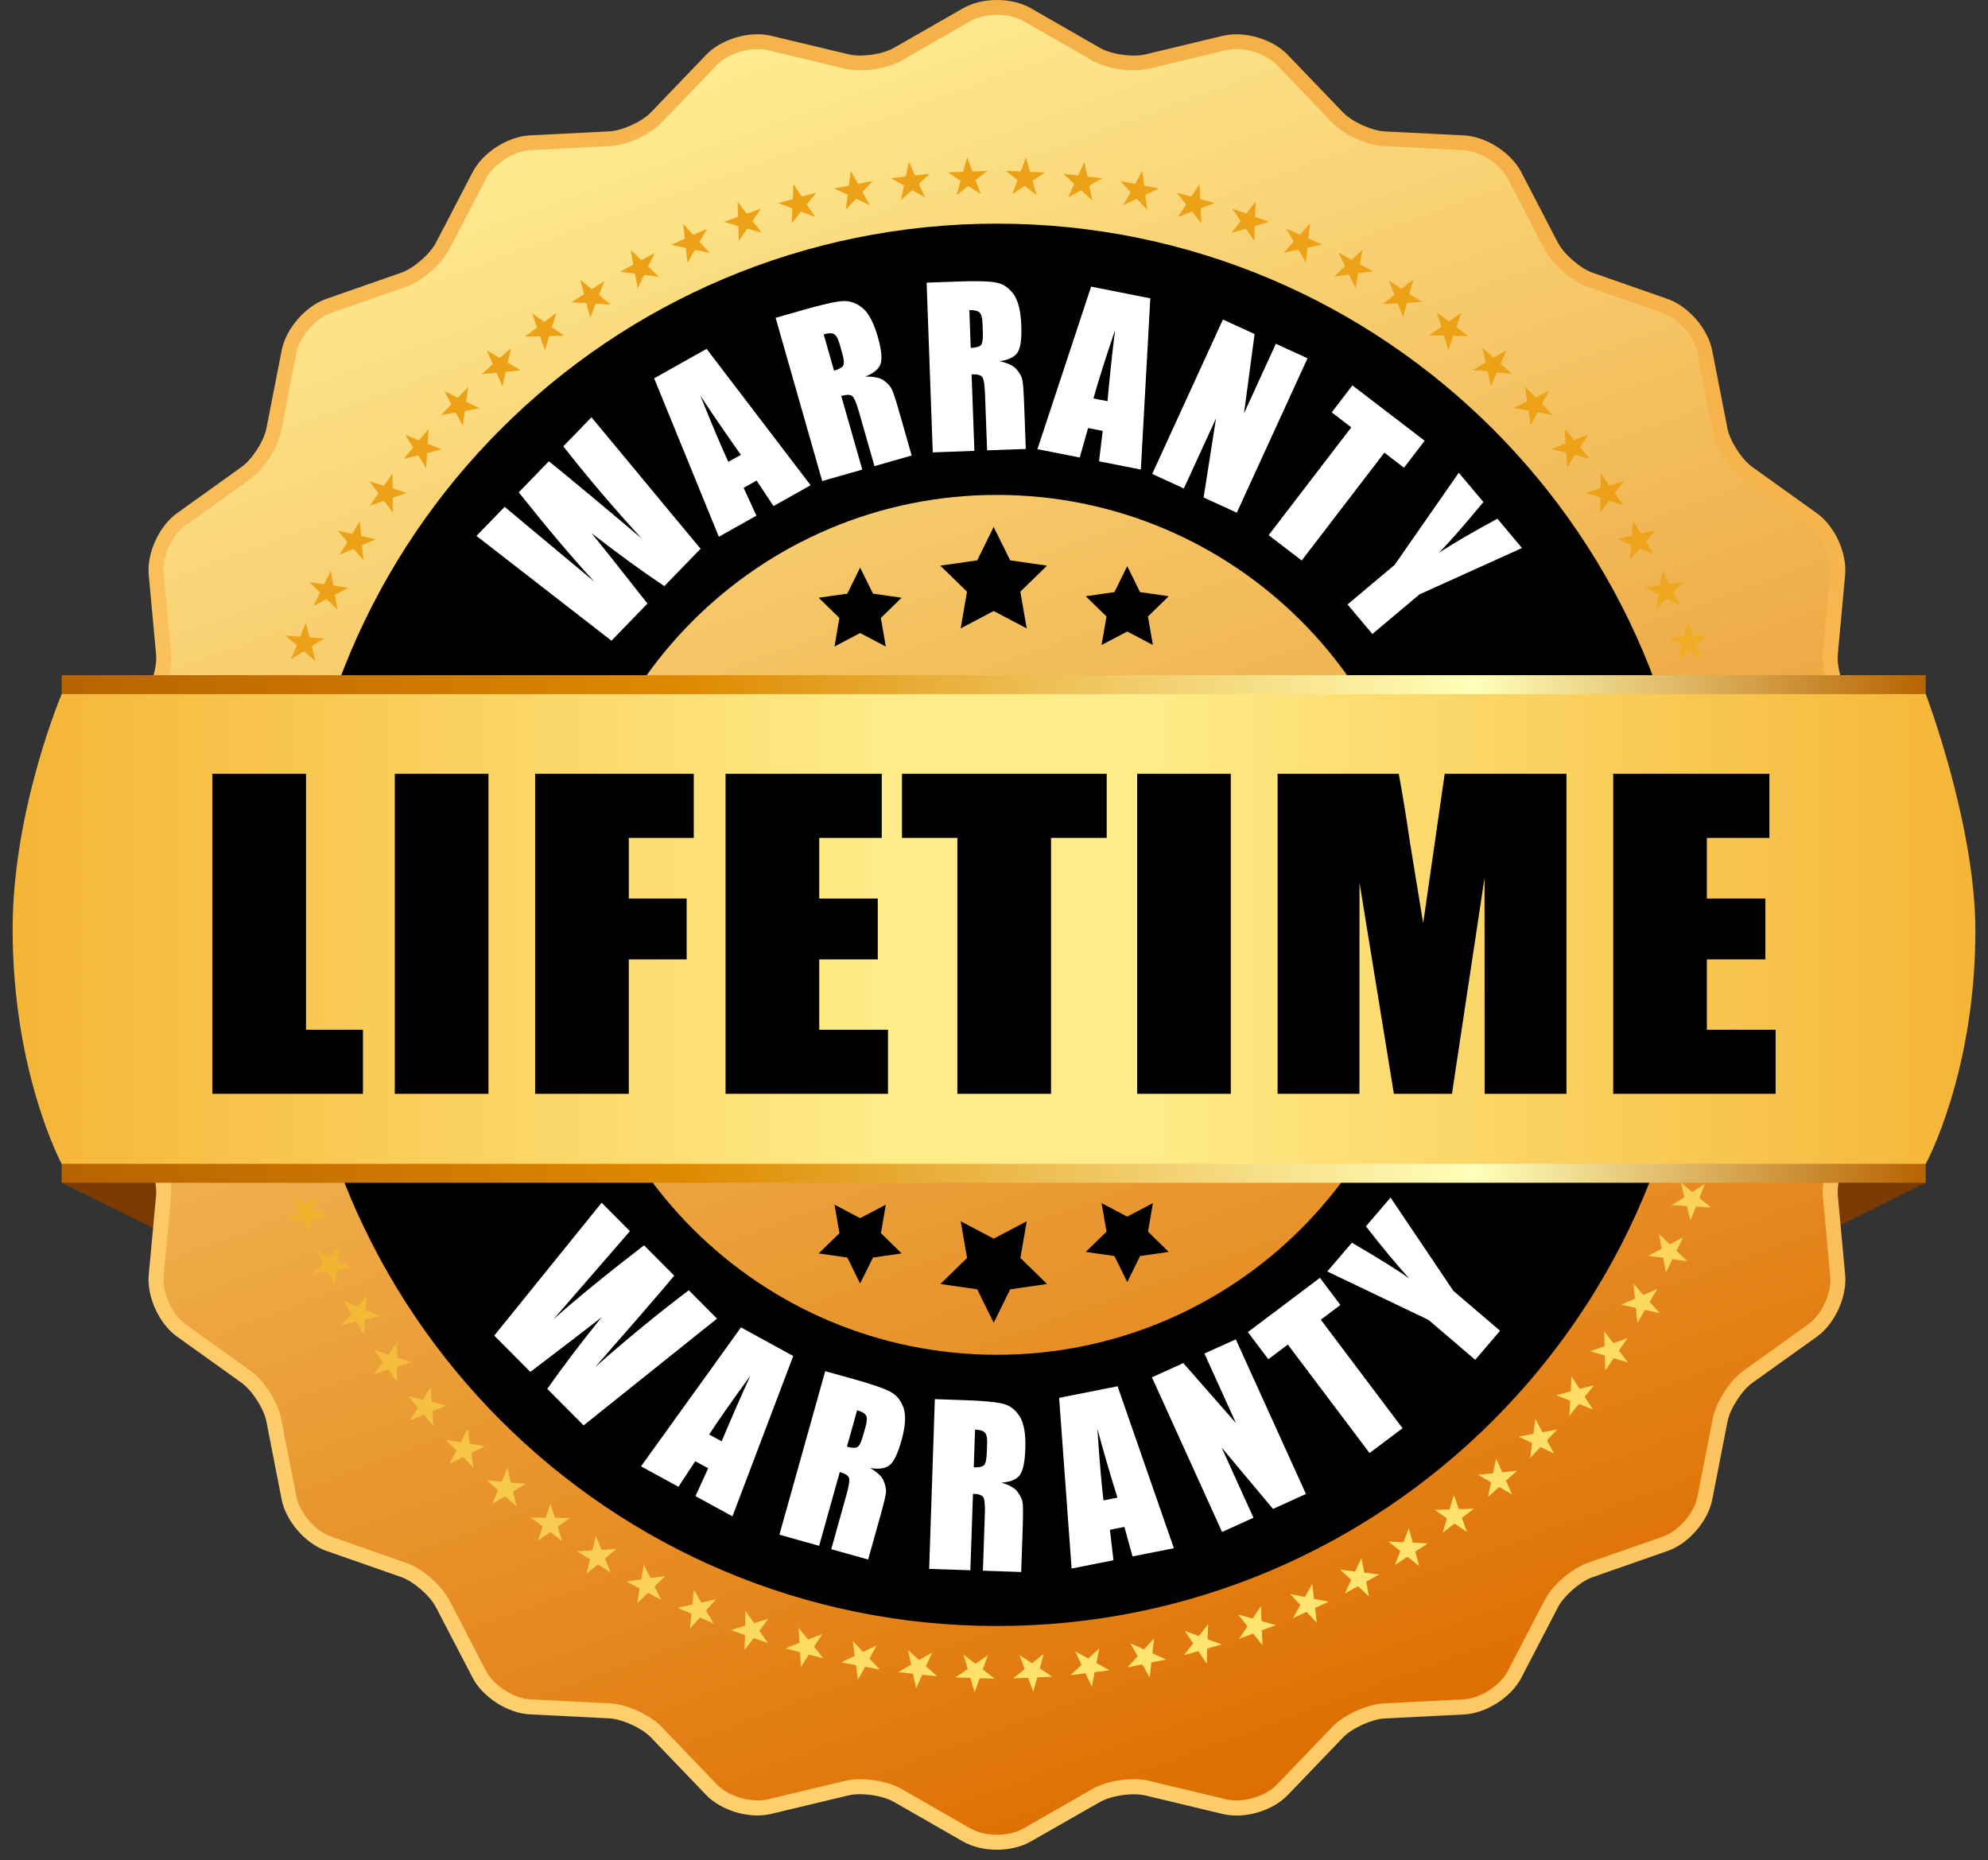 <svg width="171" height="160" viewBox="0 0 171 160" fill="none" xmlns="http://www.w3.org/2000/svg">
<rect x="0" y="0" width="171" height="160" fill="#333333" stroke="none"/>
<path d="M38.559 101.735H5.303L31.433 114.696L38.558 101.735H38.559ZM132.34 101.733H165.647L139.467 114.695L132.34 101.733Z" fill="#7A3B00"/>
<path d="M85.75 159.105C84.665 159.105 83.63 158.853 82.832 158.396L76.883 154.987C76.198 154.592 75.028 154.329 73.981 154.329C73.61 154.329 73.264 154.363 72.993 154.429L66.324 156.025C65.943 156.114 65.553 156.158 65.162 156.157C63.503 156.157 61.763 155.459 60.729 154.383L55.981 149.436C55.218 148.638 53.513 147.859 52.405 147.805L45.557 147.46C43.675 147.364 41.52 145.981 40.652 144.311L37.489 138.229C36.978 137.245 35.563 136.017 34.517 135.653L28.046 133.39C26.268 132.771 24.589 130.834 24.229 128.986L22.912 122.257C22.702 121.172 21.687 119.596 20.788 118.949L15.216 114.959C13.685 113.863 12.619 111.534 12.793 109.66L13.425 102.834C13.529 101.73 12.999 99.932 12.317 99.061L8.094 93.661C6.93 92.177 6.566 89.643 7.264 87.893L9.794 81.524C10.201 80.494 10.201 78.619 9.794 77.592L7.264 71.22C6.567 69.473 6.935 66.935 8.093 65.453L12.317 60.051C12.999 59.18 13.526 57.383 13.425 56.278L12.793 49.454C12.619 47.578 13.685 45.25 15.216 44.15L20.791 40.156C21.691 39.509 22.706 37.932 22.916 36.847L24.233 30.119C24.598 28.267 26.271 26.334 28.049 25.714L34.525 23.452C35.572 23.088 36.986 21.86 37.498 20.876L40.66 14.794C41.528 13.121 43.682 11.738 45.565 11.645L52.412 11.3C53.517 11.246 55.222 10.467 55.99 9.665L60.737 4.719C61.77 3.641 63.511 2.948 65.17 2.948C65.576 2.948 65.968 2.99 66.332 3.08L73.001 4.675C73.325 4.747 73.657 4.781 73.989 4.777C75.035 4.777 76.206 4.509 76.891 4.118L82.84 0.71C83.638 0.251 84.673 0 85.758 0C86.839 0 87.874 0.252 88.672 0.709L94.62 4.122C95.306 4.517 96.476 4.78 97.522 4.78C97.854 4.785 98.186 4.751 98.51 4.68L105.179 3.083C105.561 2.995 105.951 2.951 106.342 2.951C108.001 2.951 109.74 3.646 110.771 4.722L115.519 9.669C116.285 10.467 117.991 11.246 119.095 11.304L125.943 11.648C127.825 11.745 129.977 13.128 130.848 14.798L134.006 20.88C134.518 21.86 135.932 23.088 136.978 23.456L143.45 25.718C145.229 26.342 146.907 28.275 147.271 30.122L148.588 36.852C148.801 37.936 149.813 39.513 150.716 40.16L156.289 44.154C157.823 45.25 158.888 47.582 158.71 49.457L158.083 56.278C157.978 57.379 158.505 59.18 159.187 60.051L163.411 65.452C164.574 66.935 164.938 69.473 164.24 71.22L161.71 77.593C161.299 78.619 161.299 80.495 161.71 81.525L164.24 87.897C164.938 89.648 164.574 92.181 163.411 93.665L159.19 99.064C158.509 99.937 157.981 101.734 158.083 102.838L158.714 109.663C158.888 111.538 157.823 113.867 156.292 114.967L150.719 118.957C149.821 119.604 148.805 121.181 148.596 122.265L147.279 128.993C146.918 130.842 145.241 132.775 143.462 133.398L136.986 135.661C135.944 136.024 134.526 137.253 134.014 138.236L130.856 144.318C129.988 145.988 127.834 147.371 125.95 147.468L119.103 147.813C117.999 147.867 116.294 148.65 115.526 149.444L110.779 154.39C109.749 155.468 108.009 156.165 106.35 156.165C105.943 156.165 105.552 156.118 105.187 156.033L98.519 154.437C98.194 154.366 97.862 154.332 97.53 154.336C96.48 154.336 95.314 154.6 94.624 154.995L88.665 158.392C87.869 158.853 86.831 159.105 85.75 159.105V159.105Z" fill="url(#paint0_linear_2509_22)"/>
<path d="M160.516 81.986C159.982 80.646 159.982 78.449 160.516 77.109L163.043 70.736C163.577 69.396 163.283 67.367 162.395 66.231L158.171 60.831C157.284 59.692 156.664 57.589 156.796 56.151L157.427 49.327C157.563 47.889 156.711 46.025 155.536 45.185L149.964 41.191C148.79 40.35 147.604 38.506 147.325 37.089L146.007 30.36C145.732 28.946 144.388 27.397 143.028 26.92L136.552 24.658C135.189 24.181 133.53 22.744 132.863 21.462L129.705 15.38C129.043 14.098 127.318 12.99 125.877 12.916L119.029 12.572C117.587 12.498 115.588 11.587 114.588 10.545L109.842 5.599C108.842 4.556 106.877 3.98 105.474 4.316L98.805 5.912C97.403 6.249 95.229 5.936 93.977 5.219L88.028 1.81C86.777 1.093 84.728 1.093 83.475 1.81L77.527 5.219C76.276 5.939 74.101 6.249 72.698 5.912L66.03 4.316C64.627 3.98 62.658 4.556 61.658 5.599L56.911 10.545C55.912 11.587 53.916 12.498 52.475 12.572L45.627 12.916C44.185 12.99 42.462 14.098 41.799 15.38L38.637 21.462C37.974 22.74 36.311 24.178 34.951 24.658L28.48 26.92C27.116 27.393 25.775 28.942 25.496 30.36L24.179 37.089C23.903 38.506 22.714 40.35 21.539 41.191L15.967 45.185C14.793 46.025 13.941 47.889 14.076 49.326L14.708 56.151C14.84 57.589 14.224 59.692 13.332 60.831L9.108 66.231C8.221 67.37 7.93 69.396 8.461 70.737L10.988 77.11C11.523 78.449 11.523 80.646 10.988 81.986L8.461 88.359C7.93 89.699 8.221 91.728 9.108 92.864L13.332 98.264C14.219 99.399 14.84 101.506 14.708 102.944L14.076 109.769C13.941 111.206 14.793 113.07 15.967 113.91L21.539 117.904C22.714 118.745 23.899 120.589 24.179 122.006L25.496 128.732C25.771 130.149 27.116 131.695 28.48 132.171L34.951 134.434C36.316 134.91 37.974 136.348 38.641 137.629L41.803 143.711C42.469 144.994 44.194 146.101 45.631 146.171L52.478 146.516C53.92 146.589 55.92 147.5 56.916 148.542L61.663 153.489C62.662 154.531 64.627 155.108 66.033 154.771L72.703 153.175C74.105 152.838 76.279 153.152 77.532 153.868L83.479 157.278C84.731 157.998 86.78 157.998 88.032 157.278L93.981 153.868C95.233 153.148 97.406 152.838 98.809 153.175L105.478 154.771C106.881 155.108 108.85 154.531 109.845 153.489L114.593 148.542C115.592 147.5 117.587 146.589 119.033 146.516L125.88 146.171C127.322 146.098 129.046 144.989 129.709 143.711L132.868 137.629C133.534 136.351 135.192 134.91 136.556 134.434L143.031 132.171C144.396 131.695 145.736 130.146 146.012 128.732L147.329 122.006C147.608 120.589 148.794 118.745 149.968 117.904L155.54 113.91C156.715 113.07 157.567 111.206 157.432 109.769L156.8 102.944C156.664 101.506 157.284 99.403 158.175 98.264L162.4 92.864C163.29 91.725 163.582 89.699 163.046 88.358L160.516 81.986V81.986Z" fill="url(#paint1_linear_2509_22)"/>
<path d="M85.75 19.238C52.428 19.238 25.419 46.239 25.419 79.55C25.419 112.861 52.429 139.861 85.751 139.861C119.068 139.861 146.081 112.861 146.081 79.549C146.081 46.238 119.068 19.238 85.75 19.238V19.238ZM85.75 116.532C65.321 116.532 48.755 99.976 48.755 79.55C48.755 59.127 65.317 42.57 85.75 42.57C106.179 42.57 122.742 59.127 122.742 79.55C122.745 99.972 106.183 116.532 85.75 116.532V116.532Z" fill="black"/>
<path d="M24.314 100.409L23.931 99.177L22.641 99.162L23.69 98.414L23.307 97.182L24.342 97.953L25.392 97.206L24.981 98.43L26.015 99.201L24.725 99.185L24.314 100.409ZM22.9 95.66L22.609 94.401L21.322 94.289L22.431 93.626L22.144 92.371L23.117 93.216L24.225 92.553L23.718 93.738L24.691 94.587L23.404 94.474L22.9 95.66V95.66ZM21.849 90.809L21.66 89.535L20.385 89.323L21.539 88.745L21.349 87.47L22.253 88.389L23.408 87.811L22.811 88.958L23.718 89.88L22.443 89.667L21.849 90.809V90.809ZM21.176 85.901L21.083 84.616L19.831 84.305L21.029 83.822L20.935 82.536L21.765 83.519L22.962 83.035L22.28 84.131L23.109 85.119L21.858 84.809L21.176 85.902V85.901ZM20.885 80.959L20.893 79.668L19.669 79.261L20.896 78.871L20.905 77.581L21.656 78.627L22.884 78.236L22.121 79.273L22.873 80.324L21.648 79.92L20.885 80.959V80.959ZM20.971 76.004L21.075 74.722L19.886 74.222L21.141 73.924L21.245 72.638L21.916 73.738L23.172 73.44L22.331 74.42L23.001 75.524L21.807 75.024L20.971 76.004V76.004ZM21.432 71.073L21.633 69.798L20.481 69.213L21.756 69.011L21.958 67.737L22.543 68.888L23.818 68.686L22.904 69.597L23.489 70.747L22.338 70.162L21.431 71.073H21.432ZM22.268 66.2L22.567 64.944L21.466 64.275L22.753 64.17L23.051 62.914L23.551 64.104L24.837 63.999L23.857 64.84L24.357 66.033L23.253 65.363L22.268 66.199V66.2ZM23.474 61.389L23.865 60.16L22.819 59.409L24.109 59.401L24.5 58.173L24.907 59.397L26.198 59.39L25.155 60.153L25.558 61.377L24.512 60.621L23.474 61.389ZM25.039 56.693L25.523 55.5L24.535 54.671L25.822 54.76L26.306 53.566L26.62 54.819L27.906 54.912L26.81 55.593L27.119 56.844L26.132 56.015L25.039 56.693V56.693ZM26.957 52.122L27.531 50.968L26.609 50.066L27.884 50.255L28.457 49.101L28.67 50.371L29.949 50.561L28.805 51.157L29.018 52.432L28.096 51.529L26.957 52.122V52.122ZM29.216 47.718L29.879 46.61L29.03 45.637L30.29 45.924L30.953 44.816L31.068 46.103L32.328 46.389L31.143 46.896L31.258 48.183L30.41 47.21L29.216 47.718V47.718ZM31.813 43.491L32.557 42.438L31.782 41.403L33.014 41.783L33.758 40.73L33.778 42.019L35.009 42.403L33.788 42.818L33.805 44.11L33.033 43.077L31.813 43.491ZM34.719 39.482L35.541 38.49L34.851 37.402L36.048 37.878L36.87 36.887L36.789 38.172L37.99 38.649L36.738 38.967L36.657 40.257L35.967 39.168L34.719 39.482V39.482ZM37.927 35.705L38.827 34.779L38.222 33.64L39.38 34.206L40.276 33.28L40.097 34.555L41.26 35.124L39.985 35.348L39.807 36.627L39.202 35.488L37.927 35.705V35.705ZM41.423 32.18L42.388 31.324L41.873 30.142L42.985 30.797L43.95 29.941L43.675 31.2L44.787 31.854L43.504 31.978L43.224 33.237L42.709 32.056L41.423 32.18V32.18ZM45.162 28.949L46.189 28.171L45.767 26.954L46.825 27.69L47.851 26.912L47.48 28.147L48.538 28.883L47.247 28.91L46.875 30.146L46.449 28.926L45.162 28.949V28.949ZM49.15 26.001L50.235 25.303L49.906 24.056L50.905 24.874L51.99 24.176L51.525 25.378L52.525 26.195L51.239 26.121L50.77 27.326L50.44 26.078L49.15 26.001V26.001ZM53.339 23.371L54.474 22.759L54.238 21.488L55.176 22.376L56.307 21.759L55.753 22.925L56.687 23.812L55.408 23.646L54.85 24.812L54.618 23.541L53.339 23.371V23.371ZM57.73 21.058L58.907 20.532L58.768 19.249L59.632 20.206L60.81 19.679L60.171 20.798L61.039 21.756L59.775 21.492L59.133 22.611L58.993 21.33L57.73 21.058V21.058ZM62.274 19.086L63.488 18.649L63.449 17.359L64.239 18.377L65.453 17.94L64.728 19.005L65.518 20.023L64.279 19.664L63.549 20.733L63.507 19.443L62.275 19.086H62.274ZM66.948 17.467L68.192 17.126L68.254 15.836L68.963 16.913L70.207 16.572L69.401 17.584L70.111 18.659L68.902 18.203L68.095 19.21L68.154 17.92L66.948 17.467V17.467ZM71.75 16.212L73.016 15.967L73.175 14.686L73.799 15.813L75.067 15.569L74.187 16.514L74.811 17.642L73.641 17.096L72.757 18.036L72.916 16.758L71.749 16.212H71.75ZM76.632 15.328L77.914 15.181L78.17 13.919L78.706 15.092L79.988 14.945L79.038 15.816L79.577 16.991L78.453 16.355L77.5 17.227L77.756 15.964L76.632 15.328V15.328ZM81.558 14.825L82.844 14.779L83.196 13.539L83.642 14.752L84.932 14.705L83.917 15.503L84.363 16.716L83.289 15.995L82.274 16.793L82.626 15.553L81.558 14.825V14.825ZM86.513 14.697L87.804 14.748L88.249 13.539L88.602 14.782L89.888 14.833L88.815 15.55L89.168 16.793L88.152 15.991L87.079 16.708L87.525 15.499L86.514 14.697H86.513ZM91.455 14.949L92.737 15.096L93.276 13.926L93.532 15.189L94.814 15.336L93.69 15.972L93.946 17.235L92.993 16.363L91.869 16.998L92.403 15.825L91.455 14.949V14.949ZM96.368 15.577L97.635 15.821L98.259 14.689L98.418 15.972L99.681 16.216L98.515 16.766L98.673 18.045L97.79 17.103L96.62 17.649L97.244 16.518L96.368 15.577V15.577ZM101.223 16.576L102.468 16.917L103.177 15.836L103.238 17.123L104.482 17.463L103.273 17.92L103.336 19.21L102.529 18.203L101.32 18.66L102.029 17.583L101.223 16.576V16.576ZM105.993 17.944L107.207 18.377L107.997 17.359L107.958 18.649L109.171 19.082L107.935 19.447L107.897 20.737L107.168 19.671L105.928 20.035L106.719 19.013L105.993 17.944V17.944ZM110.636 19.664L111.814 20.191L112.679 19.23L112.543 20.512L113.72 21.035L112.461 21.303L112.326 22.584L111.678 21.469L110.415 21.736L111.28 20.776L110.636 19.664ZM115.135 21.736L116.27 22.348L117.204 21.462L116.972 22.727L118.108 23.34L116.828 23.51L116.596 24.781L116.038 23.619L114.759 23.789L115.693 22.898L115.135 21.736V21.736ZM119.471 24.145L120.556 24.843L121.557 24.029L121.226 25.276L122.312 25.974L121.025 26.047L120.696 27.295L120.227 26.093L118.94 26.168L119.941 25.351L119.471 24.145V24.145ZM123.602 26.876L124.629 27.655L125.687 26.919L125.265 28.136L126.291 28.914L125.001 28.887L124.579 30.107L124.207 28.871L122.917 28.844L123.974 28.108L123.602 26.876V26.876ZM127.512 29.917L128.477 30.773L129.589 30.119L129.074 31.3L130.038 32.156L128.756 32.032L128.241 33.214L127.961 31.951L126.679 31.824L127.791 31.173L127.512 29.917V29.917ZM131.186 33.253L132.081 34.178L133.24 33.613L132.635 34.752L133.53 35.682L132.263 35.457L131.654 36.596L131.476 35.318L130.201 35.093L131.36 34.527L131.186 33.253ZM134.581 36.855L135.402 37.851L136.603 37.375L135.91 38.463L136.731 39.455L135.483 39.137L134.793 40.226L134.712 38.94L133.46 38.618L134.662 38.145L134.581 36.855V36.855ZM137.696 40.714L138.44 41.767L139.672 41.384L138.901 42.418L139.645 43.472L138.425 43.057L137.65 44.092L137.665 42.801L136.441 42.387L137.672 42.004L137.696 40.714ZM140.49 44.789L141.156 45.893L142.412 45.599L141.567 46.575L142.233 47.678L141.044 47.179L140.2 48.156L140.308 46.869L139.118 46.369L140.373 46.075L140.49 44.789V44.789ZM142.993 49.069L143.571 50.224L144.846 50.03L143.927 50.937L144.505 52.091L143.361 51.498L142.443 52.405L142.652 51.13L141.505 50.537L142.78 50.344L142.993 49.069V49.069ZM145.159 53.524L145.648 54.717L146.934 54.62L145.95 55.454L146.438 56.647L145.341 55.969L144.357 56.801L144.663 55.546L143.567 54.865L144.853 54.768L145.159 53.524V53.524ZM146.977 58.131L147.372 59.358L148.663 59.362L147.616 60.117L148.011 61.346L146.969 60.587L145.923 61.341L146.326 60.114L145.283 59.351L146.574 59.355L146.977 58.131ZM148.437 62.86L148.736 64.116L150.023 64.22L148.922 64.894L149.22 66.149L148.24 65.312L147.14 65.987L147.635 64.794L146.655 63.953L147.942 64.053L148.437 62.86ZM149.531 67.694L149.732 68.969L151.007 69.171L149.856 69.755L150.058 71.03L149.147 70.12L147.996 70.705L148.581 69.554L147.667 68.644L148.941 68.845L149.531 67.694ZM150.248 72.599L150.352 73.881L151.608 74.179L150.418 74.676L150.523 75.961L149.682 74.985L148.492 75.481L149.163 74.381L148.322 73.401L149.577 73.699L150.248 72.599V72.599ZM150.584 77.538L150.589 78.829L151.817 79.224L150.592 79.626L150.596 80.916L149.833 79.878L148.608 80.281L149.364 79.231L148.6 78.189L149.829 78.584L150.584 77.538ZM150.546 82.497L150.453 83.783L151.65 84.271L150.399 84.577L150.306 85.863L149.624 84.766L148.371 85.077L149.205 84.089L148.523 82.992L149.716 83.48L150.546 82.497V82.497ZM150.127 87.432L149.938 88.707L151.092 89.284L149.817 89.497L149.627 90.771L149.031 89.628L147.759 89.841L148.666 88.919L148.069 87.773L149.224 88.35L150.127 87.432V87.432ZM149.333 92.316L149.046 93.576L150.155 94.238L148.868 94.35L148.581 95.609L148.073 94.424L146.787 94.54L147.759 93.692L147.252 92.506L148.36 93.169L149.333 92.316V92.316ZM148.171 97.135L147.791 98.367L148.844 99.111L147.554 99.127L147.17 100.359L146.755 99.138L145.465 99.154L146.5 98.383L146.085 97.159L147.14 97.903L148.171 97.135V97.135ZM146.647 101.842L146.175 103.044L147.17 103.864L145.884 103.783L145.411 104.984L145.09 103.737L143.803 103.656L144.892 102.966L144.57 101.715L145.566 102.536L146.647 101.842V101.842ZM144.771 106.429L144.206 107.587L145.136 108.482L143.857 108.304L143.296 109.463L143.067 108.192L141.788 108.014L142.927 107.409L142.703 106.139L143.632 107.034L144.771 106.429V106.429ZM142.548 110.865L141.897 111.98L142.757 112.945L141.494 112.67L140.842 113.782L140.715 112.499L139.451 112.224L140.634 111.705L140.505 110.419L141.362 111.383L142.548 110.865V110.865ZM139.99 115.11L139.254 116.172L140.037 117.198L138.801 116.826L138.068 117.887L138.037 116.597L136.8 116.226L138.021 115.799L137.994 114.509L138.777 115.536L139.99 115.11V115.11ZM137.122 119.147L136.309 120.146L137.01 121.227L135.805 120.762L134.991 121.762L135.061 120.475L133.855 120.011L135.103 119.677L135.173 118.387L135.875 119.468L137.122 119.147V119.147ZM133.945 122.955L133.058 123.892L133.674 125.023L132.507 124.466L131.62 125.403L131.786 124.125L130.623 123.571L131.895 123.335L132.066 122.056L132.682 123.191L133.945 122.955V122.955ZM130.492 126.499L129.535 127.363L130.062 128.541L128.946 127.898L127.988 128.761L128.256 127.503L127.14 126.859L128.423 126.724L128.69 125.461L129.217 126.639L130.492 126.499V126.499ZM126.768 129.776L125.749 130.563L126.183 131.775L125.117 131.047L124.098 131.834L124.458 130.598L123.393 129.869L124.683 129.83L125.048 128.591L125.482 129.807L126.768 129.776V129.776ZM122.812 132.756L121.735 133.464L122.076 134.707L121.068 133.902L119.99 134.611L120.444 133.402L119.436 132.597L120.726 132.658L121.18 131.449L121.521 132.693L122.812 132.756V132.756ZM118.638 135.424L117.511 136.051L117.755 137.319L116.809 136.439L115.682 137.067L116.224 135.897L115.282 135.017L116.561 135.176L117.108 134.007L117.352 135.273L118.638 135.424V135.424ZM114.286 137.772L113.116 138.31L113.267 139.592L112.392 138.643L111.217 139.182L111.849 138.058L110.973 137.109L112.24 137.361L112.872 136.238L113.023 137.52L114.286 137.772ZM109.752 139.787L108.543 140.231L108.594 141.521L107.796 140.511L106.587 140.96L107.3 139.887L106.502 138.872L107.745 139.221L108.462 138.148L108.513 139.438L109.752 139.787V139.787ZM105.087 141.448L103.843 141.801L103.797 143.091L103.075 142.018L101.836 142.37L102.63 141.355L101.91 140.282L103.122 140.728L103.916 139.713L103.87 141.002L105.087 141.448V141.448ZM100.301 142.746L99.038 143.001L98.89 144.284L98.255 143.16L96.988 143.416L97.86 142.463L97.225 141.34L98.398 141.874L99.27 140.925L99.123 142.207L100.301 142.746V142.746ZM95.438 143.672L94.159 143.831L93.915 145.097L93.369 143.928L92.086 144.086L93.027 143.207L92.481 142.037L93.613 142.66L94.555 141.782L94.31 143.048L95.438 143.672ZM90.513 144.221L89.222 144.28L88.881 145.523L88.428 144.315L87.138 144.372L88.145 143.567L87.688 142.358L88.769 143.067L89.776 142.262L89.436 143.506L90.513 144.221V144.221ZM85.557 144.392L84.266 144.353L83.832 145.566L83.467 144.326L82.177 144.287L83.243 143.56L82.879 142.32L83.901 143.11L84.968 142.382L84.534 143.594L85.556 144.392H85.557ZM80.612 144.187L79.329 144.051L78.802 145.229L78.535 143.967L77.252 143.831L78.368 143.184L78.101 141.921L79.058 142.784L80.178 142.141L79.65 143.319L80.612 144.187V144.187ZM75.679 143.598L74.411 143.365L73.796 144.501L73.625 143.223L72.359 142.99L73.521 142.433L73.35 141.153L74.237 142.091L75.403 141.533L74.791 142.668L75.679 143.598V143.598ZM70.827 142.645L69.579 142.316L68.883 143.401L68.812 142.114L67.564 141.785L68.766 141.316L68.695 140.026L69.514 141.026L70.718 140.557L70.021 141.642L70.827 142.645V142.645ZM66.045 141.324L64.829 140.902L64.049 141.928L64.076 140.638L62.86 140.216L64.092 139.841L64.119 138.551L64.86 139.608L66.096 139.236L65.317 140.267L66.045 141.324V141.324ZM61.388 139.643L60.205 139.128L59.349 140.092L59.473 138.81L58.291 138.295L59.551 138.016L59.675 136.729L60.329 137.846L61.589 137.567L60.733 138.531L61.387 139.643H61.388ZM56.873 137.613L55.73 137.009L54.803 137.907L55.025 136.637L53.886 136.033L55.16 135.851L55.381 134.58L55.951 135.738L57.23 135.556L56.303 136.455L56.873 137.613ZM52.517 135.242L51.429 134.556L50.437 135.382L50.754 134.131L49.662 133.441L50.948 133.356L51.266 132.108L51.742 133.309L53.033 133.224L52.041 134.049L52.517 135.242V135.242ZM48.355 132.55L47.321 131.779L46.271 132.527L46.681 131.303L45.647 130.532L46.937 130.544L47.348 129.323L47.731 130.555L49.022 130.571L47.968 131.318L48.355 132.55V132.55ZM44.418 129.548L43.446 128.7L42.337 129.362L42.841 128.173L41.869 127.328L43.151 127.44L43.655 126.255L43.946 127.514L45.232 127.63L44.124 128.293L44.418 129.548ZM40.721 126.244L39.819 125.325L38.664 125.903L39.261 124.76L38.358 123.842L39.629 124.055L40.221 122.908L40.416 124.186L41.691 124.4L40.535 124.977L40.721 126.244ZM37.292 122.668L36.459 121.684L35.265 122.169L35.948 121.076L35.114 120.088L36.366 120.398L37.048 119.301L37.141 120.588L38.393 120.898L37.195 121.382L37.292 122.668ZM34.146 118.845L33.39 117.799L32.162 118.194L32.925 117.152L32.169 116.106L33.394 116.509L34.157 115.467L34.153 116.757L35.382 117.16L34.153 117.555L34.146 118.845ZM31.297 114.789L30.627 113.689L29.371 113.987L30.212 113.007L29.542 111.907L30.731 112.402L31.569 111.422L31.464 112.709L32.657 113.204L31.402 113.502L31.297 114.789V114.789ZM28.763 110.527L28.177 109.381L26.902 109.586L27.814 108.672L27.224 107.525L28.375 108.107L29.286 107.192L29.084 108.466L30.236 109.051L28.961 109.256L28.763 110.527V110.527ZM26.562 106.095L26.062 104.907L24.776 105.012L25.752 104.171L25.252 102.981L26.356 103.647L27.333 102.803L27.038 104.058L28.143 104.729L26.856 104.837L26.562 106.095V106.095Z" fill="url(#paint2_linear_2509_22)"/>
<path d="M165.647 58.075H5.303V101.737H165.647V58.076V58.075Z" fill="url(#paint3_linear_2509_22)"/>
<path d="M169.913 80.063C169.913 92.331 165.647 100.106 165.647 100.106H5.303C5.303 100.106 1.087 92.296 1.087 79.935C1.087 69.639 5.303 59.706 5.303 59.706H165.647C165.647 59.703 169.913 70.894 169.913 80.063Z" fill="url(#paint4_linear_2509_22)"/>
<path d="M90.063 48.655L87.765 50.891L88.315 54.052L85.471 52.557L82.635 54.052L83.177 50.891L80.883 48.655L84.057 48.199L85.471 45.321L86.894 48.199L90.063 48.655ZM98.061 50.929L96.961 48.694L95.86 50.93L93.391 51.286L95.175 53.025L94.751 55.481L96.961 54.32L99.17 55.481L98.743 53.025L100.53 51.286L98.061 50.93V50.929ZM75.089 51.062L73.985 48.823L72.885 51.062L70.42 51.414L72.198 53.153L71.781 55.612L73.985 54.45L76.194 55.612L75.768 53.153L77.554 51.413L75.089 51.061V51.062ZM80.883 110.443L83.184 108.204L82.635 105.047L85.475 106.542L88.315 105.047L87.772 108.204L90.063 110.443L86.894 110.9L85.475 113.778L84.057 110.9L80.883 110.443V110.443ZM72.885 108.169L73.985 110.404L75.089 108.169L77.554 107.813L75.776 106.074L76.194 103.618L73.985 104.78L71.781 103.618L72.207 106.074L70.42 107.813L72.885 108.169ZM95.86 108.038L96.961 110.277L98.065 108.038L100.53 107.682L98.747 105.942L99.17 103.486L96.961 104.648L94.751 103.486L95.178 105.942L93.391 107.682L95.86 108.038Z" fill="black"/>
<path d="M61.674 113.422L50.2 122.606L47.076 119.465C48.382 117.594 49.94 115.541 51.75 113.302C50.782 114.068 48.735 115.634 45.619 118.004L42.512 114.882L51.75 103.454L54.184 105.898L50.835 109.761L47.596 113.492C49.495 111.787 52.095 109.661 55.396 107.115L57.996 109.726C57.729 110.063 56.679 111.287 54.854 113.398L51.188 117.597C53.787 115.289 56.475 113.082 59.245 110.981L61.674 113.422V113.422ZM68.231 116.636L63.004 130.427L59.821 128.688L60.915 126.293L59.803 125.686L58.357 127.886L55.137 126.127L63.736 114.177L68.231 116.636ZM62.073 123.977C62.866 122.083 63.689 120.202 64.541 118.333C62.883 120.615 61.702 122.3 61 123.388L62.074 123.977H62.073ZM70.982 117.942L73.4 118.615C75.013 119.064 76.086 119.437 76.62 119.732C77.155 120.025 77.524 120.495 77.733 121.141C77.938 121.788 77.876 122.714 77.539 123.911C77.232 125.007 76.9 125.705 76.539 126.01C76.179 126.317 75.617 126.402 74.845 126.27C75.474 126.638 75.861 127.006 76.008 127.375C76.156 127.742 76.225 128.056 76.21 128.327C76.198 128.595 76.032 129.295 75.713 130.431L74.675 134.142L71.501 133.255L72.807 128.579C73.017 127.827 73.094 127.343 73.032 127.134C72.97 126.924 72.707 126.751 72.234 126.619L70.459 132.964L67.041 132.007L70.982 117.942V117.942ZM73.726 121.304L72.85 124.434C73.234 124.542 73.52 124.561 73.706 124.492C73.892 124.422 74.07 124.078 74.245 123.458L74.462 122.683C74.586 122.237 74.594 121.924 74.485 121.742C74.373 121.559 74.121 121.412 73.726 121.304V121.304ZM80.41 120.347L82.921 120.432C84.595 120.49 85.727 120.595 86.312 120.754C86.901 120.912 87.37 121.281 87.726 121.861C88.079 122.443 88.238 123.357 88.196 124.6C88.157 125.736 87.998 126.495 87.723 126.878C87.443 127.262 86.916 127.475 86.141 127.529C86.839 127.738 87.3 128.005 87.533 128.327C87.765 128.648 87.904 128.939 87.955 129.202C88.006 129.466 88.009 130.187 87.971 131.364L87.838 135.215L84.545 135.102L84.712 130.253C84.739 129.47 84.696 128.985 84.588 128.796C84.479 128.606 84.181 128.502 83.692 128.485L83.467 135.067L79.923 134.947L80.411 120.347H80.41ZM83.871 122.966L83.758 126.212C84.157 126.227 84.44 126.177 84.603 126.065C84.766 125.953 84.859 125.577 84.882 124.934L84.91 124.132C84.925 123.666 84.859 123.361 84.708 123.214C84.561 123.063 84.281 122.981 83.871 122.966ZM96.131 119.24L100.972 133.17L97.415 133.875L96.716 131.337L95.473 131.586L95.775 134.205L92.175 134.917L91.102 120.236L96.131 119.24V119.24ZM96.116 128.82C95.508 126.859 94.933 124.888 94.392 122.908C94.582 125.721 94.76 127.774 94.919 129.06L96.116 128.82V128.82ZM106.3 115.204L112.333 128.506L109.501 129.789L105.075 124.501L107.819 130.548L105.118 131.772L99.085 118.47L101.785 117.246L106.315 122.413L103.599 116.424L106.3 115.204V115.204ZM113.535 109.912L115.294 112.248L113.612 113.514L120.641 122.85L117.805 124.984L110.776 115.653L109.098 116.916L107.338 114.58L113.535 109.912V109.912ZM119.61 103.008L125.012 111.031L129.031 114.467L126.892 116.965L122.874 113.53L114.166 109.365L116.286 106.89C118.785 108.358 120.432 109.385 121.223 109.978C120.165 108.815 118.921 107.316 117.491 105.483L119.61 103.008V103.008ZM50.878 35.892L60.26 47.203L57.144 50.414C55.245 49.148 53.16 47.629 50.886 45.863C51.668 46.819 53.269 48.834 55.691 51.914L52.595 55.11L40.984 46.095L43.41 43.597L47.336 46.874L51.13 50.038C49.39 48.167 47.22 45.607 44.62 42.349L47.212 39.676C47.553 39.94 48.797 40.963 50.944 42.748L55.21 46.331C52.854 43.774 50.599 41.125 48.452 38.39L50.878 35.892V35.892ZM60.779 30.007L69.726 41.737L66.534 43.531L65.08 41.334L63.964 41.962L65.065 44.355L61.833 46.172L56.268 32.544L60.779 30.007ZM63.728 39.122C62.538 37.448 61.377 35.753 60.244 34.039C61.298 36.658 62.101 38.553 62.65 39.726L63.728 39.122V39.122ZM66.716 27.338L69.157 26.641C70.785 26.176 71.905 25.928 72.517 25.897C73.129 25.867 73.695 26.072 74.214 26.513C74.733 26.955 75.163 27.776 75.504 28.973C75.815 30.066 75.896 30.837 75.749 31.286C75.601 31.735 75.16 32.103 74.427 32.394C75.159 32.378 75.686 32.486 76.008 32.72C76.33 32.952 76.554 33.188 76.683 33.425C76.81 33.66 77.039 34.342 77.361 35.477L78.419 39.18L75.218 40.095L73.885 35.427C73.671 34.676 73.482 34.226 73.319 34.079C73.156 33.932 72.839 33.924 72.361 34.059L74.171 40.393L70.723 41.377L66.716 27.338V27.338ZM70.85 28.76L71.742 31.883C72.129 31.77 72.385 31.638 72.509 31.479C72.632 31.32 72.605 30.933 72.427 30.318L72.207 29.547C72.079 29.101 71.92 28.83 71.73 28.733C71.54 28.636 71.249 28.647 70.85 28.76V28.76ZM79.705 24.312L82.239 24.22C83.928 24.157 85.076 24.184 85.68 24.301C86.285 24.417 86.785 24.754 87.184 25.308C87.584 25.862 87.804 26.761 87.85 28.004C87.893 29.139 87.784 29.91 87.533 30.309C87.281 30.708 86.765 30.963 85.983 31.068C86.699 31.231 87.184 31.459 87.439 31.766C87.696 32.068 87.858 32.351 87.924 32.61C87.994 32.87 88.048 33.59 88.094 34.768L88.234 38.619L84.906 38.738L84.727 33.888C84.7 33.106 84.622 32.626 84.498 32.444C84.374 32.261 84.069 32.18 83.572 32.2L83.813 38.781L80.232 38.913L79.705 24.313V24.312ZM83.379 26.679L83.499 29.925C83.901 29.91 84.181 29.84 84.34 29.72C84.498 29.596 84.564 29.212 84.541 28.57L84.51 27.768C84.495 27.307 84.405 27.005 84.242 26.866C84.079 26.725 83.79 26.664 83.379 26.679V26.679ZM98.945 25.661L98.131 40.389L94.534 39.679L94.853 37.065L93.593 36.817L92.873 39.35L89.237 38.634L93.853 24.654L98.945 25.661V25.661ZM95.263 34.508C95.407 32.85 95.62 30.809 95.914 28.383C95.016 31.056 94.395 33.021 94.054 34.272L95.263 34.508ZM112.469 30.816L106.385 44.099L103.529 42.791L104.599 35.977L101.832 42.015L99.107 40.767L105.191 27.485L107.916 28.732L107.005 35.551L109.745 29.569L112.469 30.817V30.816ZM122.544 37.91L120.765 40.23L119.076 38.936L111.969 48.211L109.125 46.033L116.231 36.758L114.55 35.469L116.329 33.149L122.544 37.91ZM130.915 47.137L122.094 51.13L118.045 54.532L115.91 51.991L119.96 48.589L125.477 40.663L127.597 43.186C125.745 45.413 124.463 46.87 123.749 47.555C125.07 46.703 126.752 45.727 128.802 44.616L130.915 47.138V47.137Z" fill="white"/>
<path d="M26.322 66.56V88.575H31.219V94.084H18.265V66.56H26.322ZM42.015 66.56V94.084H33.959V66.56H42.016H42.015ZM46.03 66.56H59.675V72.069H54.087V77.286H59.062V82.524H54.086V94.084H46.03V66.56ZM62.411 66.56H75.845V72.069H70.467V77.286H75.501V82.524H70.467V88.575H76.381V94.084H62.41V66.56H62.411ZM95.194 66.56V72.069H90.407V94.084H82.351V72.069H77.586V66.56H95.194ZM105.869 66.56V94.084H97.813V66.56H105.869ZM134.743 66.56V94.084H127.702L127.694 75.5L124.892 94.084H119.897L116.941 75.927L116.933 94.084H109.892V66.56H120.316C120.626 68.214 120.943 70.167 121.273 72.413L122.416 79.413L124.268 66.559H134.743V66.56ZM138.762 66.56H152.196V72.069H146.818V77.286H151.852V82.524H146.818V88.575H152.731V94.084H138.762V66.56V66.56Z" fill="black"/>
<defs>
<linearGradient id="paint0_linear_2509_22" x1="112.92" y1="4.926" x2="58.613" y2="154.182" gradientUnits="userSpaceOnUse">
<stop stop-color="#F5B047"/>
<stop offset="1" stop-color="#FFCF6E"/>
</linearGradient>
<linearGradient id="paint1_linear_2509_22" x1="112.48" y1="152.964" x2="59.051" y2="6.122" gradientUnits="userSpaceOnUse">
<stop stop-color="#DE6E00"/>
<stop offset="1" stop-color="#FFEB91"/>
</linearGradient>
<linearGradient id="paint2_linear_2509_22" x1="108.353" y1="141.61" x2="63.179" y2="17.456" gradientUnits="userSpaceOnUse">
<stop stop-color="#FFE672"/>
<stop offset="0.616" stop-color="#EDA117"/>
</linearGradient>
<linearGradient id="paint3_linear_2509_22" x1="5.302" y1="79.904" x2="165.647" y2="79.904" gradientUnits="userSpaceOnUse">
<stop stop-color="#B86300"/>
<stop offset="0.335" stop-color="#DE8A00"/>
<stop offset="0.758" stop-color="#FFFFBA"/>
<stop offset="1" stop-color="#B86300"/>
</linearGradient>
<linearGradient id="paint4_linear_2509_22" x1="1.087" y1="79.904" x2="169.911" y2="79.904" gradientUnits="userSpaceOnUse">
<stop stop-color="#F5B536"/>
<stop offset="0.44" stop-color="#FFEB87"/>
<stop offset="0.582" stop-color="#FFEB87"/>
<stop offset="1" stop-color="#F5B536"/>
</linearGradient>
</defs>
</svg>
